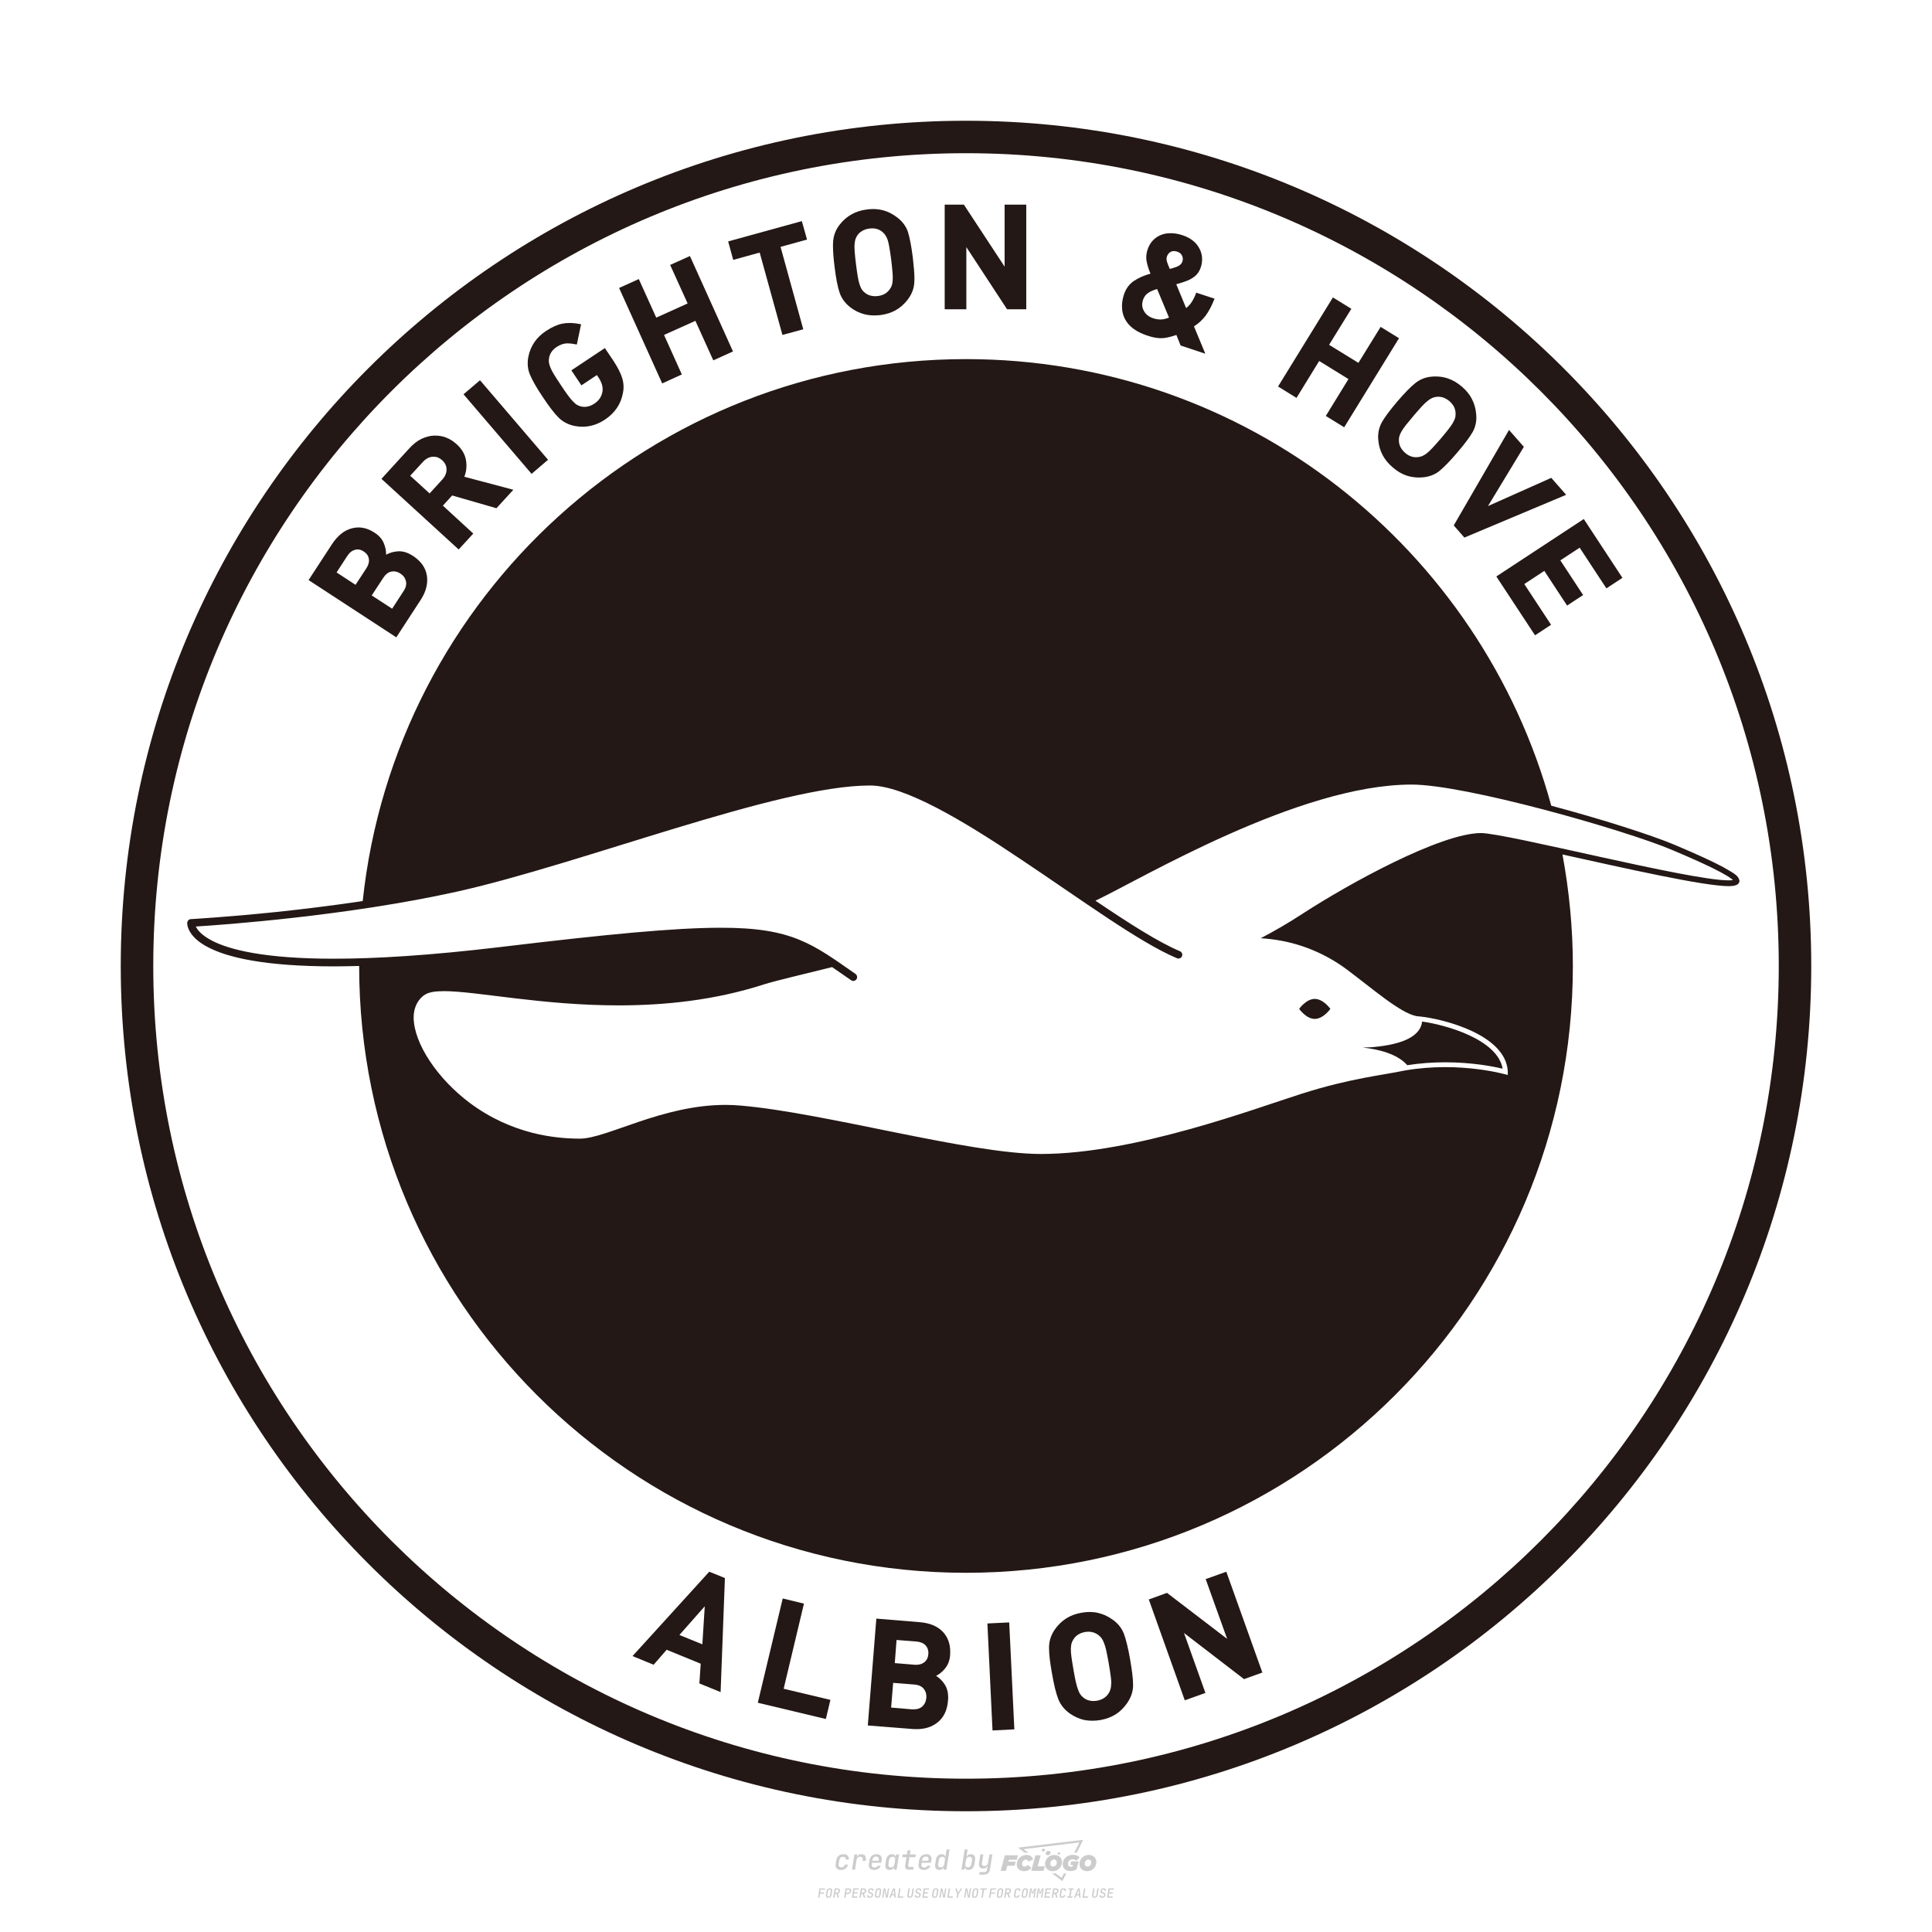 <?xml version="1.0" encoding="UTF-8"?>
<svg xmlns="http://www.w3.org/2000/svg" version="1.1" viewBox="0 0 800 800">
  <!-- Created by @FCLOGO 2024-12-16 GMT+8 17:12:03 . https://fclogo.top/ -->
<!-- FOR PERSONAL USE ONLY NOT FOR COMMERCIAL USE -->
  <path d="M348.219,774.301c-.786,0-1.375-.217-1.768-.652-.393-.435-.528-1.03-.406-1.786l.252-1.648c.122-.755.45-1.35.984-1.785.534-.435,1.194-.652,1.98-.652.755,0,1.329.199,1.722.595.393.397.551.938.475,1.625h-1.236c.03-.359-.055-.637-.257-.836-.202-.198-.498-.297-.887-.297-.42,0-.763.117-1.03.349-.267.233-.435.563-.503.99l-.263,1.659c-.069.435-.006.769.189,1.002.195.233.502.349.921.349.389,0,.715-.099.979-.297.263-.198.436-.48.521-.847h1.236c-.137.687-.467,1.231-.99,1.631-.523.401-1.162.6-1.917.6h-0ZM352.797,774.187l.996-6.294h1.19l-.195,1.19c.336-.87.973-1.304,1.911-1.304.671,0,1.169.208,1.493.624.324.416.429.986.315,1.71l-.069.423h-1.27l.057-.32c.069-.45.011-.795-.171-1.036-.183-.24-.477-.361-.881-.361-.405,0-.74.122-1.007.366-.267.245-.435.588-.503,1.03l-.63,3.971h-1.236v-0ZM361.906,774.301c-.77,0-1.346-.223-1.728-.669s-.515-1.036-.401-1.768l.252-1.648c.084-.488.257-.915.521-1.282s.601-.651,1.013-.852c.412-.202.873-.304,1.385-.304.77,0,1.349.224,1.734.669.385.446.517,1.036.395,1.768l-.172,1.121h-3.845l-.092.526c-.153.954.217,1.431,1.11,1.431.717,0,1.175-.248,1.373-.744h1.225c-.168.534-.503.96-1.007,1.276-.504.317-1.091.475-1.763.475h0ZM361.231,770.216l-.046.286,2.655-.012.046-.286c.069-.466.013-.822-.166-1.07-.179-.248-.486-.372-.921-.372-.443,0-.795.126-1.059.378-.263.252-.433.611-.509,1.076h0ZM368.326,774.301c-.633,0-1.103-.212-1.408-.635s-.397-1.001-.274-1.734l.274-1.774c.115-.733.393-1.312.836-1.74.442-.427.98-.641,1.613-.641.465,0,.83.119,1.093.354.263.236.391.557.383.962h.023l.172-1.202h1.236l-.996,6.294h-1.225l.195-1.201h-.023c-.122.412-.351.734-.687.967s-.74.349-1.213.349l0.0 0ZM368.932,773.226c.389,0,.715-.119.978-.355.263-.236.429-.572.498-1.007l.252-1.648c.069-.427.01-.761-.177-1.002-.187-.24-.475-.36-.864-.36-.397,0-.725.118-.984.354-.26.236-.423.572-.492,1.007l-.252,1.648c-.069.443-.013.78.166,1.013.179.233.471.349.876.349h0ZM376.348,774.187c-.572,0-.994-.157-1.264-.469-.271-.312-.361-.751-.269-1.316l.538-3.387h-1.739l.171-1.122h1.74l.275-1.716h1.236l-.275,1.716h2.472l-.183,1.122h-2.461l-.538,3.387c-.076.442.099.664.526.664h1.717l-.172,1.121h-1.774,0ZM382.504,774.301c-.77,0-1.346-.223-1.728-.669s-.515-1.036-.401-1.768l.252-1.648c.084-.488.257-.915.521-1.282s.601-.651,1.013-.852c.412-.202.873-.304,1.385-.304.77,0,1.349.224,1.734.669.385.446.517,1.036.395,1.768l-.172,1.121h-3.845l-.092.526c-.153.954.217,1.431,1.11,1.431.717,0,1.175-.248,1.373-.744h1.225c-.168.534-.503.96-1.007,1.276-.504.317-1.091.475-1.763.475h0ZM381.829,770.216l-.046.286,2.655-.012.046-.286c.069-.466.013-.822-.166-1.07-.179-.248-.486-.372-.921-.372-.443,0-.795.126-1.059.378-.263.252-.433.611-.509,1.076h0ZM388.924,774.301c-.633,0-1.101-.212-1.402-.635-.301-.423-.395-1.001-.28-1.734l.274-1.774c.115-.733.393-1.312.836-1.74.442-.427.98-.641,1.613-.641.465,0,.83.119,1.093.354.263.236.391.557.383.962h.023l.206-1.465.298-1.796h1.236l-1.327,8.354h-1.225l.195-1.201h-.023c-.122.412-.351.734-.687.967s-.74.349-1.213.349l0.0 0ZM389.531,773.226c.389,0,.715-.119.978-.355.263-.236.429-.572.498-1.007l.252-1.648c.076-.427.019-.761-.172-1.002-.191-.24-.48-.36-.87-.36-.397,0-.725.118-.984.354-.26.236-.423.572-.492,1.007l-.252,1.648c-.076.443-.023.78.16,1.013s.477.349.881.349h0ZM401.017,774.301c-.473,0-.839-.116-1.099-.349-.26-.233-.385-.555-.378-.967h-.011l-.195,1.201h-1.224l1.327-8.354h1.236l-.286,1.796-.274,1.465h.046c.122-.412.353-.735.692-.967.34-.232.742-.349,1.208-.349.633,0,1.1.214,1.402.641.301.428.395,1.007.281,1.74l-.275,1.774c-.115.733-.395,1.31-.841,1.734-.446.423-.982.635-1.608.635v-0ZM400.766,773.226c.397,0,.723-.116.979-.349.256-.233.422-.571.498-1.013l.252-1.648c.069-.435.011-.77-.171-1.007-.183-.236-.473-.354-.87-.354-.389,0-.715.12-.979.36s-.429.574-.498,1.002l-.252,1.648c-.069.435-.011.771.172,1.007.183.236.473.355.87.355h0ZM405.469,776.247l.172-1.064h1.934c.641,0,1.007-.302,1.099-.905l.103-.675.206-1.19h-.035c-.122.42-.347.744-.675.973-.328.229-.729.343-1.201.343-.626,0-1.093-.201-1.402-.601s-.41-.944-.303-1.631l.584-3.605h1.236l-.561,3.479c-.061.412,0,.732.183.961s.465.343.847.343c.389,0,.717-.122.984-.366.267-.244.431-.584.492-1.018l.538-3.399h1.236l-1.007,6.409c-.099.603-.37,1.078-.812,1.425-.443.347-1.0.521-1.671.521h-1.946ZM417.787,770.085h3.221l.537-1.855h-5.466l-1.708,6.442h2.147l.586-2.099h3.026l.439-1.708h-3.026l.244-.781h0ZM424.229,772.916c-.586,0-1.025-.39-1.025-1.123,0-.878.634-1.757,1.611-1.757.488,0,.878.244,1.025.781l1.952-.83c-.293-1.171-1.269-1.903-2.635-1.903-2.782,0-4.148,2.147-4.148,3.904s1.269,2.83,3.075,2.83c1.367,0,2.342-.586,2.977-1.415l-1.513-1.171c-.39.439-.83.683-1.318.683v0ZM430.915,768.231h-2.147l-1.757,6.442h5.124l.488-1.855h-2.928l1.22-4.587ZM439.748,771.013c0-1.659-1.318-2.928-3.221-2.928-2.196,0-3.807,1.806-3.807,3.807,0,1.659,1.318,2.928,3.221,2.928,2.196,0,3.807-1.806,3.807-3.807ZM434.917,771.696c0-.83.586-1.708,1.513-1.708.781,0,1.171.537,1.171,1.22,0,.83-.586,1.708-1.513,1.708-.781,0-1.171-.537-1.171-1.22ZM443.213,772.233h1.074l-.195.683c-.146.049-.342.098-.586.098-.683,0-1.269-.39-1.269-1.22,0-1.025.732-1.903,1.952-1.903.586,0,1.123.244,1.513.586l1.367-1.367c-.439-.537-1.513-1.074-2.733-1.074-2.587,0-4.295,1.757-4.295,3.855,0,2.05,1.611,2.879,3.221,2.879.927,0,1.855-.293,2.489-.683l.927-3.319h-3.123l-.342,1.464v0ZM450.777,768.084c-2.196,0-3.807,1.806-3.807,3.807,0,1.659,1.318,2.928,3.221,2.928,2.196,0,3.807-1.806,3.807-3.807,0-1.659-1.318-2.928-3.221-2.928ZM450.338,772.916c-.781,0-1.171-.537-1.171-1.22,0-.83.586-1.708,1.513-1.708.781,0,1.171.537,1.171,1.22,0,.83-.586,1.708-1.513,1.708ZM437.942,767.499c-.049.293.098.488.439.488s.537-.195.634-.488c.049-.244-.098-.488-.439-.488s-.586.244-.634.488ZM432.135,765.498c-.439,0-.732.244-.781.586s.098.586.537.586.732-.244.781-.586c.098-.342-.098-.586-.537-.586ZM433.013,767.303c-.098.537.146.878.83.878.634,0,1.074-.39,1.171-.878s-.146-.878-.83-.878-1.074.39-1.171.878ZM439.602,777.552l-2.44-1.806h-1.513l4.246,3.172,1.611-3.172h-.976l-.927,1.806h0ZM425.839,767.157l-2.001-1.464,23.132-2.782-2.147,4.246h1.025l2.684-5.319-26.988,3.221,2.782,2.099h1.513ZM338.719,785.785l.609-3.832h2.32l-.084.519h-1.764l-.184,1.145h1.627l-.084.525h-1.617l-.257,1.643h-.567,0ZM342.97,785.838c-.357,0-.623-.101-.798-.302-.175-.201-.234-.473-.178-.816l.268-1.701c.056-.343.203-.615.441-.816.238-.201.535-.302.892-.302s.623.1.798.299c.175.199.236.471.184.814l-.268,1.706c-.056.343-.204.615-.444.816-.24.201-.538.302-.895.302ZM343.049,785.334c.193,0,.348-.052.467-.158.119-.105.194-.257.226-.457l.268-1.701c.032-.199.005-.352-.079-.457-.084-.105-.222-.158-.415-.158s-.347.052-.465.158c-.117.105-.192.257-.223.457l-.268,1.701c-.032.2-.005.352.079.457s.22.158.409.158h0ZM344.996,785.785l.609-3.832h1.202c.238,0,.439.046.604.139.165.093.283.223.357.391s.091.366.052.593c-.038.259-.14.484-.304.675-.165.191-.366.321-.604.391l.535,1.643h-.619l-.478-1.575h-.541l-.247,1.575h-.567ZM345.888,783.707h.635c.189,0,.349-.056.48-.168.131-.112.211-.262.239-.451.032-.193,0-.345-.094-.459-.095-.114-.236-.171-.425-.171h-.635l-.2,1.249ZM349.545,785.785l.609-3.832h1.254c.371,0,.651.105.84.315.189.21.255.49.199.84-.038.234-.122.438-.249.611s-.29.307-.488.402c-.198.095-.419.142-.664.142h-.693l-.241,1.522h-.567ZM350.432,783.754h.693c.192,0,.357-.059.493-.176.136-.117.22-.274.252-.47s-.002-.352-.1-.47-.245-.176-.441-.176h-.688l-.21,1.291v0ZM352.747,785.785l.609-3.832h2.252l-.079.504h-1.695l-.173,1.087h1.512l-.079.499h-1.512l-.194,1.239h1.69l-.079.504h-2.252ZM355.843,785.785l.609-3.832h1.202c.238,0,.439.046.604.139.165.093.283.223.357.391s.091.366.052.593c-.038.259-.14.484-.304.675-.165.191-.366.321-.604.391l.535,1.643h-.619l-.478-1.575h-.541l-.247,1.575h-.567ZM356.736,783.707h.635c.189,0,.349-.056.48-.168.131-.112.211-.262.239-.451.032-.193,0-.345-.094-.459-.095-.114-.236-.171-.425-.171h-.635l-.2,1.249ZM360.132,785.838c-.385,0-.674-.095-.866-.286-.192-.191-.264-.451-.215-.779h.567c-.028.175.011.312.116.412.105.1.266.149.483.149.203,0,.37-.049.501-.147.131-.098.211-.233.239-.404.021-.15.001-.279-.06-.386-.061-.107-.158-.181-.291-.223l-.457-.136c-.266-.08-.462-.217-.588-.409-.126-.192-.17-.42-.131-.682.035-.21.112-.394.231-.551s.273-.28.462-.367.402-.131.64-.131c.35,0,.616.095.798.286.182.191.248.444.2.759h-.567c.028-.168-.003-.3-.092-.396-.089-.096-.23-.144-.422-.144-.189,0-.343.045-.462.134-.119.089-.189.214-.21.375-.025.151-.007.279.052.386s.158.181.294.223l.467.147c.262.081.456.217.58.409.124.193.165.422.123.688-.035.217-.116.406-.241.567-.126.161-.288.286-.485.375-.198.089-.419.134-.664.134l-0.0 0ZM363.265,785.838c-.357,0-.623-.101-.798-.302-.175-.201-.234-.473-.178-.816l.268-1.701c.056-.343.203-.615.441-.816.238-.201.535-.302.892-.302s.623.1.798.299c.175.199.236.471.184.814l-.268,1.706c-.056.343-.204.615-.444.816-.24.201-.538.302-.895.302ZM363.344,785.334c.193,0,.348-.052.467-.158.119-.105.194-.257.226-.457l.268-1.701c.032-.199.005-.352-.079-.457-.084-.105-.222-.158-.415-.158s-.347.052-.465.158c-.117.105-.192.257-.223.457l-.268,1.701c-.032.2-.005.352.079.457s.22.158.409.158h0ZM365.275,785.785l.609-3.832h.709l.619,3.186c.007-.098.017-.217.029-.357.012-.14.027-.285.045-.435.018-.151.037-.289.058-.415l.315-1.979h.525l-.609,3.832h-.709l-.614-3.186c-.007.095-.017.209-.029.344s-.027.276-.045.423c-.018.147-.037.283-.058.409l-.315,2.01h-.53,0ZM368.225,785.785l1.585-3.832h.745l.373,3.832h-.562l-.073-.971h-1.087l-.388.971h-.593,0ZM369.385,784.342h.871l-.089-1.102c-.018-.196-.03-.365-.037-.509-.007-.143-.011-.243-.011-.299-.018.056-.052.156-.102.299s-.115.311-.192.504l-.441,1.107h0ZM371.721,785.785l.609-3.832h.567l-.525,3.312h1.674l-.079.52h-2.247ZM376.678,785.838c-.367,0-.634-.101-.8-.302-.166-.201-.221-.475-.165-.821l.436-2.761h.567l-.436,2.755c-.032.196-.008.35.071.462.079.112.214.168.407.168s.347-.056.465-.168c.117-.112.192-.266.223-.462l.435-2.755h.567l-.436,2.761c-.056.35-.2.625-.433.824-.233.199-.533.299-.9.299h0ZM379.844,785.838c-.385,0-.674-.095-.866-.286-.192-.191-.264-.451-.215-.779h.567c-.028.175.011.312.116.412.105.1.266.149.483.149.203,0,.37-.049.501-.147.131-.098.211-.233.239-.404.021-.15.001-.279-.06-.386-.061-.107-.158-.181-.291-.223l-.457-.136c-.266-.08-.462-.217-.588-.409-.126-.192-.17-.42-.131-.682.035-.21.112-.394.231-.551s.273-.28.462-.367.402-.131.64-.131c.35,0,.616.095.798.286.182.191.248.444.2.759h-.567c.028-.168-.003-.3-.092-.396-.089-.096-.23-.144-.422-.144-.189,0-.343.045-.462.134-.119.089-.189.214-.21.375-.025.151-.007.279.052.386s.158.181.294.223l.467.147c.262.081.456.217.58.409.124.193.165.422.123.688-.035.217-.116.406-.241.567-.126.161-.288.286-.485.375-.198.089-.419.134-.664.134l-0.0 0ZM381.906,785.785l.609-3.832h2.252l-.079.504h-1.695l-.173,1.087h1.512l-.079.499h-1.512l-.194,1.239h1.69l-.079.504h-2.252ZM386.943,785.838c-.357,0-.623-.101-.798-.302-.175-.201-.234-.473-.178-.816l.268-1.701c.056-.343.203-.615.441-.816.238-.201.535-.302.892-.302s.623.1.798.299c.175.199.236.471.184.814l-.268,1.706c-.056.343-.204.615-.444.816-.24.201-.538.302-.895.302ZM387.021,785.334c.193,0,.348-.052.467-.158.119-.105.194-.257.226-.457l.268-1.701c.032-.199.005-.352-.079-.457-.084-.105-.222-.158-.415-.158s-.347.052-.465.158c-.117.105-.192.257-.223.457l-.268,1.701c-.032.2-.005.352.079.457s.22.158.409.158h0ZM388.953,785.785l.609-3.832h.709l.619,3.186c.007-.098.017-.217.029-.357.012-.14.027-.285.045-.435.018-.151.037-.289.058-.415l.315-1.979h.525l-.609,3.832h-.709l-.614-3.186c-.007.095-.017.209-.029.344s-.027.276-.045.423c-.018.147-.037.283-.058.409l-.315,2.01h-.53ZM392.249,785.785l.609-3.832h.567l-.525,3.312h1.674l-.079.52h-2.247ZM396.117,785.785l.22-1.412-.751-2.42h.577l.446,1.449c.028.095.05.184.066.268.016.084.025.147.029.189.018-.042.046-.105.087-.189.04-.084.088-.173.144-.268l.898-1.449h.598l-1.528,2.42-.22,1.412h-.567ZM399.217,785.785l.609-3.832h.709l.619,3.186c.007-.098.017-.217.029-.357.012-.14.027-.285.044-.435.018-.151.037-.289.058-.415l.315-1.979h.525l-.609,3.832h-.709l-.614-3.186c-.007.095-.017.209-.029.344s-.027.276-.045.423c-.018.147-.037.283-.058.409l-.315,2.01h-.53 0ZM403.505,785.838c-.357,0-.623-.101-.798-.302-.175-.201-.234-.473-.178-.816l.268-1.701c.056-.343.203-.615.441-.816.238-.201.535-.302.892-.302.357,0,.623.1.798.299.175.199.236.471.184.814l-.268,1.706c-.056.343-.204.615-.444.816-.239.201-.538.302-.895.302h0ZM403.584,785.334c.193,0,.348-.052.467-.158.119-.105.194-.257.226-.457l.268-1.701c.032-.199.005-.352-.079-.457-.084-.105-.222-.158-.415-.158-.193,0-.347.052-.465.158-.117.105-.191.257-.223.457l-.268,1.701c-.032.2-.005.352.079.457.084.105.22.158.409.158h0ZM406.381,785.785l.525-3.312h-1.023l.084-.519h2.619l-.084.519h-1.029l-.525,3.312h-.567ZM409.518,785.785l.609-3.832h2.32l-.084.519h-1.764l-.184,1.145h1.627l-.084.525h-1.617l-.257,1.643h-.567,0ZM413.769,785.838c-.357,0-.623-.101-.798-.302-.175-.201-.234-.473-.178-.816l.268-1.701c.056-.343.203-.615.441-.816.238-.201.535-.302.892-.302.357,0,.623.1.798.299.175.199.236.471.184.814l-.268,1.706c-.056.343-.204.615-.444.816-.239.201-.538.302-.895.302h0ZM413.848,785.334c.193,0,.348-.052.467-.158.119-.105.194-.257.226-.457l.268-1.701c.032-.199.005-.352-.079-.457-.084-.105-.222-.158-.415-.158-.193,0-.347.052-.465.158-.117.105-.191.257-.223.457l-.268,1.701c-.032.2-.005.352.079.457.084.105.22.158.409.158h0ZM415.795,785.785l.609-3.832h1.202c.238,0,.439.046.604.139.164.093.283.223.357.391s.091.366.053.593c-.039.259-.14.484-.304.675-.165.191-.366.321-.604.391l.535,1.643h-.619l-.478-1.575h-.541l-.247,1.575h-.567 0ZM416.688,783.707h.635c.189,0,.349-.056.48-.168.131-.112.211-.262.239-.451.032-.193,0-.345-.095-.459-.094-.114-.236-.171-.425-.171h-.635l-.199,1.249h0ZM420.905,785.838c-.36,0-.631-.101-.811-.302-.18-.201-.242-.473-.186-.816l.268-1.701c.056-.346.206-.619.449-.819s.545-.299.906-.299c.357,0,.625.101.806.302.18.201.242.473.186.816h-.567c.031-.199.003-.352-.087-.457-.089-.105-.228-.158-.417-.158-.193,0-.351.052-.475.158-.124.105-.202.255-.234.451l-.268,1.706c-.032.2-.003.352.087.457.089.105.23.158.423.158s.35-.052.472-.158.199-.257.231-.457h.567c-.035.228-.115.425-.239.593s-.281.298-.47.388c-.189.091-.402.136-.64.136h0ZM424.034,785.838c-.357,0-.623-.101-.798-.302-.175-.201-.234-.473-.178-.816l.268-1.701c.056-.343.203-.615.441-.816.238-.201.535-.302.892-.302.357,0,.623.1.798.299.175.199.236.471.184.814l-.268,1.706c-.056.343-.204.615-.444.816-.239.201-.538.302-.895.302h0ZM424.112,785.334c.193,0,.348-.052.467-.158.119-.105.194-.257.226-.457l.268-1.701c.032-.199.005-.352-.079-.457-.084-.105-.222-.158-.415-.158-.193,0-.347.052-.465.158-.117.105-.191.257-.223.457l-.268,1.701c-.032.2-.005.352.079.457.084.105.22.158.409.158h0ZM425.965,785.785l.609-3.832h.687l.184,1.228c.021.119.037.23.047.333.011.103.019.183.026.239.018-.056.047-.136.089-.241.042-.105.091-.217.147-.336l.567-1.223h.709l-.609,3.832h-.535l.204-1.291c.025-.168.058-.352.1-.554.042-.201.087-.404.136-.609s.096-.4.142-.585c.045-.185.087-.348.126-.488l-.855,1.863h-.551l-.283-1.863c-.004.136-.011.295-.021.475s-.024.372-.039.575c-.016.203-.035.407-.058.611-.023.205-.048.396-.076.575l-.205,1.291h-.541ZM429.115,785.785l.609-3.832h.687l.184,1.228c.021.119.037.23.047.333.011.103.019.183.026.239.018-.056.047-.136.089-.241.042-.105.091-.217.147-.336l.567-1.223h.709l-.609,3.832h-.535l.204-1.291c.025-.168.058-.352.1-.554.042-.201.087-.404.136-.609s.096-.4.142-.585c.045-.185.087-.348.126-.488l-.855,1.863h-.551l-.283-1.863c-.004.136-.011.295-.021.475s-.024.372-.039.575c-.016.203-.035.407-.058.611-.023.205-.048.396-.076.575l-.205,1.291h-.541ZM432.411,785.785l.609-3.832h2.252l-.079.504h-1.696l-.173,1.087h1.512l-.079.499h-1.512l-.194,1.239h1.69l-.079.504h-2.252,0ZM435.507,785.785l.609-3.832h1.202c.238,0,.439.046.604.139.164.093.283.223.357.391s.091.366.053.593c-.039.259-.14.484-.304.675-.165.191-.366.321-.604.391l.535,1.643h-.619l-.478-1.575h-.541l-.247,1.575h-.567 0ZM436.4,783.707h.635c.189,0,.349-.056.48-.168.131-.112.211-.262.239-.451.032-.193,0-.345-.095-.459-.094-.114-.236-.171-.425-.171h-.635l-.199,1.249h0ZM439.801,785.838c-.36,0-.631-.101-.811-.302-.18-.201-.242-.473-.186-.816l.268-1.701c.056-.346.206-.619.449-.819s.545-.299.906-.299c.357,0,.625.101.806.302.18.201.242.473.186.816h-.567c.031-.199.003-.352-.087-.457-.089-.105-.228-.158-.417-.158-.193,0-.351.052-.475.158-.124.105-.202.255-.234.451l-.268,1.706c-.032.2-.003.352.087.457.089.105.23.158.423.158s.35-.052.472-.158.199-.257.231-.457h.567c-.035.228-.115.425-.239.593s-.281.298-.47.388c-.189.091-.402.136-.64.136h0ZM441.879,785.785l.079-.504h.777l.446-2.824h-.777l.084-.504h2.126l-.084.504h-.777l-.446,2.824h.777l-.079.504h-2.126 0ZM444.74,785.785l1.585-3.832h.745l.373,3.832h-.562l-.073-.971h-1.087l-.388.971h-.593,0ZM445.9,784.342h.871l-.089-1.102c-.017-.196-.03-.365-.037-.509-.007-.143-.01-.243-.01-.299-.018.056-.052.156-.102.299s-.115.311-.192.504l-.441,1.107h0ZM448.235,785.785l.609-3.832h.567l-.525,3.312h1.674l-.079.52h-2.247,0ZM453.193,785.838c-.368,0-.634-.101-.8-.302-.166-.201-.221-.475-.165-.821l.436-2.761h.567l-.436,2.755c-.032.196-.008.35.071.462.079.112.214.168.407.168s.347-.056.465-.168c.117-.112.192-.266.223-.462l.436-2.755h.567l-.436,2.761c-.056.35-.2.625-.433.824-.233.199-.533.299-.9.299h-0ZM456.358,785.838c-.385,0-.674-.095-.866-.286-.193-.191-.264-.451-.215-.779h.567c-.028.175.011.312.115.412.105.1.266.149.483.149.203,0,.37-.049.501-.147s.211-.233.239-.404c.021-.15.001-.279-.06-.386s-.158-.181-.291-.223l-.457-.136c-.266-.08-.462-.217-.588-.409-.126-.192-.17-.42-.131-.682.035-.21.112-.394.231-.551s.273-.28.462-.367c.189-.087.402-.131.64-.131.35,0,.616.095.798.286.182.191.248.444.199.759h-.567c.028-.168-.003-.3-.092-.396-.089-.096-.23-.144-.423-.144-.189,0-.343.045-.462.134-.119.089-.189.214-.21.375-.025.151-.007.279.052.386s.158.181.294.223l.467.147c.262.081.456.217.58.409.124.193.165.422.124.688-.035.217-.116.406-.241.567-.126.161-.288.286-.485.375-.198.089-.419.134-.664.134l0.0 0ZM458.421,785.785l.609-3.832h2.252l-.079.504h-1.696l-.173,1.087h1.512l-.079.499h-1.512l-.194,1.239h1.69l-.079.504h-2.252,0Z" style="fill: #ccc;"/>
  <g>
    <path d="M400.007,50c-193.305,0-350.007,156.699-350.007,349.987s156.702,350.013,350.007,350.013,349.993-156.726,349.993-350.013S593.285,50,400.007,50ZM400.007,736.522c-185.882,0-336.542-150.67-336.542-336.549S214.124,63.438,400.007,63.438s336.542,150.683,336.542,336.535-150.659,336.549-336.542,336.549h0Z" style="fill: #231815;"/>
    <path d="M475.235,139.01c1.916.656,3.628.98,5.129,1.021.469.013.892.014,1.335-.026,1.755-.188,3.53-.652,5.338-1.282l.079-.026,1.753,4.37,10.232,3.402-4.71-11.33c1.849-1.112,3.409-2.588,4.789-4.37,1.38-1.862,2.579-4.136,3.637-6.856l.105-.235-7.562-2.486-.104.209c-1.058,2.881-2.447,4.943-4.108,6.176l-4.083-9.865c.496-.134,1.097-.309,1.727-.523.724-.228,1.286-.415,1.701-.549,1.702-.549,3.088-1.287,4.213-2.198,1.152-.898,1.963-2.136,2.486-3.663.348-1.085.562-2.187.576-3.219.027-1.675-.333-3.274-1.204-4.815-1.353-2.505-3.718-4.293-6.961-5.364-1.621-.522-3.119-.798-4.579-.811h0c-1.594-.054-3.12.195-4.527.811-2.572,1.125-4.414,3.164-5.338,6.045-.335,1.005-.483,2.005-.523,2.983-.013.71.048,1.397.209,2.093.308,1.514.847,3.14,1.544,4.815-2.586.697-4.862,1.698-6.777,2.957-1.983,1.326-3.356,3.202-4.187,5.6-.522,1.648-.81,3.197-.837,4.658-.04,2.103.396,4.027,1.361,5.809,1.635,2.974,4.748,5.212,9.29,6.673h-0ZM483.19,106.248c.295-.938.833-1.587,1.596-1.963.389-.228.838-.327,1.361-.314h0c.389,0,.814.062,1.256.209.992.335,1.666.858,2.041,1.649.241.469.354.97.34,1.465,0,.335-.088.698-.209,1.047-.214.616-.562,1.076-1.151,1.492-.576.415-1.315.74-2.172.968-.268.121-.578.233-1.02.34-.322.107-.596.156-.864.209-.576-1.326-.963-2.351-1.178-3.088-.12-.429-.157-.803-.157-1.151.013-.308.063-.609.157-.864ZM473.247,124.304c.429-1.286,1.129-2.274,2.067-2.931.911-.656,2.186-1.219,3.821-1.701l4.92,11.828c-1.152.482-2.188.718-3.192.785h-.628c-.857-.027-1.77-.189-2.721-.497-1.728-.563-2.99-1.524-3.794-2.931-.522-.898-.799-1.835-.759-2.826.013-.549.114-1.137.288-1.727h0Z" style="fill: #231815;"/>
    <polygon points="400.141 102.318 417.009 128.068 424.954 128.068 424.954 84.74 415.99 84.74 415.99 110.41 399.122 84.74 391.177 84.74 391.177 128.068 400.141 128.068 400.141 102.318" style="fill: #231815;"/>
    <polygon points="619.732 238.907 619.732 238.907 635.622 263.063 642.267 258.708 631.174 241.841 639.467 236.388 648.899 250.75 655.531 246.396 646.099 232.034 654.098 226.782 665.178 243.636 671.81 239.268 655.813 214.911 619.612 238.692 619.732 238.907" style="fill: #231815;"/>
    <path d="M572.213,174.833c-1.045,1.862-1.57,3.951-1.57,6.202,0,.348.025.75.079,1.151.174,2.237.762,4.3,1.753,6.176.965,1.876,2.39,3.627,4.239,5.181,1.862,1.608,3.747,2.732,5.783,3.402,1.581.509,3.256.785,5.024.785.456,0,.879-.012,1.335-.052,2.773-.188,5.162-1.063,7.091-2.591,1.929-1.554,4.403-4.09,7.458-7.667,3.095-3.604,5.231-6.492,6.437-8.609.978-1.795,1.492-3.796,1.492-5.966,0-.456-.025-.931-.079-1.413-.188-2.237-.789-4.313-1.753-6.176-.938-1.889-2.365-3.614-4.187-5.181-1.876-1.581-3.773-2.706-5.783-3.376-1.635-.563-3.346-.811-5.155-.811h0c-.429,0-.814-.001-1.256.052-2.666.161-5.004,1.076-6.987,2.617-1.956,1.541-4.468,4.116-7.536,7.693-3.041,3.577-5.179,6.426-6.385,8.583v-0ZM579.252,182.107c0-.522.062-1.036.209-1.492.161-.549.421-1.185.864-1.963.415-.723,1.029-1.612,1.806-2.617.817-1.032,1.904-2.329,3.297-3.977,1.407-1.635,2.557-2.974,3.428-3.899.898-.951,1.658-1.675,2.355-2.198.643-.536,1.243-.91,1.806-1.151.563-.241,1.099-.404,1.675-.471.268-.054.582-.079.864-.079v.001c.616,0,1.266.113,1.936.314.938.322,1.825.808,2.669,1.518,1.688,1.46,2.538,3.16,2.564,5.103v.288c0,.536-.05,1.048-.183,1.544-.161.563-.448,1.213-.864,1.936-.389.723-1.002,1.611-1.806,2.643-.817,1.045-1.891,2.382-3.271,4.004-1.353,1.554-2.491,2.869-3.402,3.82-.924.991-1.686,1.715-2.329,2.224-.656.509-1.296.883-1.832,1.151-.536.241-1.11.377-1.753.471-.308.04-.647.052-.942.052-1.568,0-3.054-.56-4.475-1.779-.858-.737-1.494-1.549-1.963-2.433-.415-.911-.654-1.798-.654-2.695v-.314h-0Z" style="fill: #231815;"/>
    <polygon points="546.245 149.477 546.245 149.477 558.37 156.967 548.991 172.227 549.179 172.361 556.601 176.929 579.297 140.046 571.687 135.356 562.496 150.255 550.344 142.779 559.562 127.867 551.925 123.165 529.216 160.035 536.853 164.764 546.245 149.477" style="fill: #231815;"/>
    <polygon points="606.375 222.602 606.549 222.521 648.511 204.89 642.348 197.87 616.141 209.553 631 185.021 624.85 178.041 601.967 217.564 606.375 222.602" style="fill: #231815;"/>
    <path d="M347.641,121.138c.804,2.371,2.266,4.383,4.396,6.071,1.768,1.38,3.694,2.316,5.757,2.878,1.326.362,2.712.523,4.213.523.79,0,1.616-.051,2.46-.131,2.452-.308,4.549-.983,6.411-2.015,1.835-1.032,3.448-2.445,4.841-4.213,1.702-2.17,2.665-4.508,2.852-6.987.027-.563.079-1.136.079-1.806,0-2.278-.265-5.24-.68-8.871-.603-4.703-1.278-8.187-2.015-10.545-.79-2.371-2.29-4.37-4.501-6.045-1.782-1.38-3.721-2.342-5.731-2.905-1.34-.348-2.727-.523-4.187-.523-.817,0-1.642.05-2.486.157-2.452.295-4.549.97-6.411,2.015-1.835,1.032-3.474,2.405-4.867,4.187-1.661,2.077-2.573,4.429-2.774,6.934-.067.616-.079,1.278-.079,2.015,0,2.278.225,5.176.68,8.74.563,4.662,1.25,8.148,2.041,10.519h0ZM353.868,101.146c.067-.857.179-1.557.366-2.119.188-.563.45-1.101.785-1.57.482-.75,1.184-1.375,2.041-1.858.858-.509,1.871-.834,2.983-.968.348-.027.724-.079,1.099-.079h.001c1.715,0,3.151.524,4.37,1.596.496.429.895.904,1.204,1.413.335.509.635,1.12.89,1.91.241.777.479,1.814.68,3.114.241,1.313.491,3.025.759,5.129.255,2.077.416,3.763.523,5.103.08.831.104,1.607.104,2.25,0,.362.001.7-.027.994-.067.831-.166,1.478-.34,2.067-.188.563-.488,1.113-.864,1.622-1.112,1.621-2.735,2.558-4.946,2.826-.362.04-.751.079-1.073.079-.724,0-1.372-.087-2.015-.262-.965-.281-1.776-.718-2.46-1.335-.496-.402-.883-.852-1.178-1.335-.281-.482-.569-1.132-.837-1.962-.281-.817-.518-1.867-.733-3.14-.228-1.246-.451-2.972-.733-5.103-.281-2.17-.442-3.881-.55-5.181-.067-.817-.104-1.542-.104-2.198.013-.362.025-.7.052-.994h0Z" style="fill: #231815;"/>
    <path d="M195.973,220.94l-12.587-11.566,3.847-4.213,18.317,5.286.131-.131,6.882-7.51-20.28-5.39c.59-1.487.864-3.024.864-4.632,0-.724-.063-1.435-.183-2.172-.402-2.465-1.703-4.704-3.847-6.646-1.34-1.233-2.841-2.197-4.449-2.8-1.393-.549-2.882-.785-4.396-.785-.228,0-.439-.013-.68,0l-.001 0c-1.728.094-3.466.569-5.207,1.413-1.702.858-3.288,2.134-4.789,3.742l-11.645,12.743,31.977,29.255,6.045-6.594h0ZM177.891,204.323l-8.034-7.327,5.26-5.731c1.192-1.3,2.504-1.985,3.978-2.146h.497c1.286,0,2.408.447,3.506,1.465,1.206,1.099,1.806,2.36,1.806,3.847s-.6,2.874-1.806,4.187l-5.207,5.705h0Z" style="fill: #231815;"/>
    <path d="M174.175,248.441c1.809-2.773,2.721-5.51,2.721-8.243,0-.616-.037-1.189-.131-1.806-.509-3.296-2.435-6.02-5.731-8.19-1.996-1.286-3.882-1.936-5.731-1.936-.214,0-.388-.001-.576.027-1.809.134-3.42.596-4.867,1.413.013-.188,0-.375,0-.576,0-1.219-.301-2.571-.837-3.951-.683-1.822-1.958-3.334-3.847-4.553-2.224-1.487-4.487-2.224-6.777-2.224l.001-.001c-.858,0-1.798.139-2.695.366-3.189.817-5.924,3.057-8.269,6.62l-9.656,14.811,36.321,23.708,10.075-15.465v-0ZM151.645,235.41l-4.422,6.751-7.85-5.129,4.396-6.777c.951-1.46,2.052-2.296,3.271-2.591.348-.107.672-.157,1.02-.157h-.001c.844,0,1.708.275,2.538.837,1.219.79,1.932,1.777,2.12,3.009.054.214.079.465.079.707.013,1.032-.374,2.144-1.151,3.349h0ZM153.922,246.557l4.736-7.222c.951-1.5,2.063-2.375,3.349-2.643h.027c.308-.054.633-.104.968-.104l-.001-0c.938,0,1.889.313,2.8.916,1.246.79,1.968,1.827,2.277,3.14.08.295.131.647.131.942,0,1.018-.361,2.093-1.125,3.219l-4.71,7.248-8.452-5.495h0Z" style="fill: #231815;"/>
    <polygon points="220.314 196.048 226.933 190.381 198.757 157.449 191.937 163.264 220.126 196.222 220.314 196.048" style="fill: #231815;"/>
    <polygon points="314.568 104.582 323.987 138.692 332.615 136.348 323.21 102.224 334.169 99.196 332.026 91.559 301.519 99.96 303.609 107.61 314.568 104.582" style="fill: #231815;"/>
    <path d="M224.762,164.402h0c2.572,3.912,4.77,6.752,6.525,8.508,1.795,1.755,3.993,2.921,6.632,3.47,1.099.214,2.197.322,3.256.322,3.242,0,6.364-.991,9.285-2.934,4.127-2.733,6.619-6.418,7.476-10.986.188-.844.268-1.688.268-2.519,0-1.273-.201-2.546-.59-3.778-.63-2.063-1.849-4.394-3.604-7.074l-3.55-5.279-13.867,9.218,4.153,6.216,6.404-4.26.724,1.058c.616.911,1.045,1.876,1.38,2.881.188.67.295,1.34.295,1.983,0,.295-.04.603-.08.884-.335,2.103-1.447,3.765-3.39,5.051-1.34.884-2.666,1.313-3.966,1.313-.536,0-1.072-.054-1.608-.188-.616-.161-1.152-.389-1.648-.683-.456-.281-1.018-.764-1.621-1.407-.63-.643-1.313-1.46-2.05-2.479-.79-1.045-1.755-2.465-2.947-4.274-1.219-1.782-2.144-3.282-2.827-4.381-.683-1.099-1.152-2.05-1.474-2.84-.322-.764-.536-1.447-.616-2.05-.054-.268-.067-.576-.067-.844,0-.295.027-.59.067-.884.281-1.956,1.313-3.524,3.149-4.756,1.313-.857,2.519-1.326,3.671-1.447.255-.054.576-.054.911-.054.991,0,2.197.134,3.591.429l.214.027,1.755-8.373-.228-.04c-1.635-.322-3.148-.496-4.569-.496-.991,0-1.97.08-2.854.255-2.13.415-4.448,1.447-6.913,3.081-3.926,2.599-6.337,6.136-7.248,10.571-.214.924-.295,1.876-.295,2.787,0,1.608.295,3.148.911,4.636.951,2.304,2.693,5.426,5.346,9.338l-0.0 0Z" style="fill: #231815;"/>
    <polygon points="282.333 155.051 282.333 155.051 274.964 138.692 287.947 132.851 295.356 149.209 295.584 149.116 303.515 145.525 285.682 106.016 277.496 109.7 284.731 125.656 271.735 131.525 264.514 115.555 256.354 119.239 274.2 158.762 282.333 155.051" style="fill: #231815;"/>
    <polygon points="332.897 664.027 332.897 664.027 324.108 661.897 313.791 705.064 314.032 705.131 341.967 711.803 343.856 703.885 324.496 699.277 332.897 664.027" style="fill: #231815;"/>
    <polygon points="499.245 653.872 499.245 653.872 508.128 678.617 483.234 659.579 475.691 662.299 490.59 704.059 499.138 701.005 490.268 676.179 515.135 695.297 515.282 695.23 522.718 692.564 507.793 650.817 499.245 653.872" style="fill: #231815;"/>
    <path d="M293.683,650.815l-31.768,34.933,8.74,3.585,5.391-6.202,14.104,5.783-.55,8.138.183.104,8.609,3.506,1.779-47.232-6.49-2.617v0h0ZM290.831,680.881l-9.499-3.873,10.493-11.88-.994,15.753h0Z" style="fill: #231815;"/>
    <path d="M467.961,687.136c-.844-4.783-1.706-8.318-2.591-10.676-.938-2.371-2.536-4.386-4.867-5.94-1.862-1.34-3.851-2.2-5.914-2.669-1.085-.255-2.171-.366-3.349-.366v-0c-1.099,0-2.223.099-3.402.314-2.425.415-4.511,1.203-6.333,2.355-1.795,1.152-3.398,2.651-4.684,4.527-1.568,2.237-2.38,4.663-2.434,7.248v.471c0,2.505.386,6.005,1.204,10.467.817,4.756,1.692,8.305,2.617,10.676.911,2.371,2.538,4.372,4.763,5.966,1.862,1.313,3.876,2.213,5.966,2.695,1.072.214,2.171.314,3.323.314,1.099,0,2.276-.087,3.428-.288,2.438-.442,4.524-1.242,6.333-2.381,1.769-1.139,3.345-2.678,4.632-4.527,1.621-2.318,2.498-4.769,2.538-7.301-.013-.12,0-.219,0-.366,0-2.465-.453-5.991-1.23-10.519h0ZM460.163,697.21h-.052c0,.844-.074,1.543-.262,2.146-.147.59-.371,1.178-.733,1.701-1.032,1.728-2.644,2.751-4.841,3.166-.522.067-1.009.131-1.492.131-.563,0-1.086-.063-1.622-.183-.992-.228-1.855-.627-2.538-1.23-.536-.389-.934-.826-1.256-1.308-.348-.469-.66-1.171-.968-1.989-.295-.844-.634-1.893-.916-3.166-.281-1.273-.633-2.997-.994-5.181-.375-2.197-.663-3.933-.837-5.26-.161-1.259-.235-2.257-.235-3.088v-.183c.027-.857.114-1.609.262-2.198.161-.563.385-1.115.707-1.57.469-.844,1.119-1.531,1.963-2.093s1.793-.897,2.905-1.125c.536-.067,1.048-.131,1.544-.131h0c1.541.027,2.903.488,4.082,1.439.522.389.959.852,1.335,1.361.335.496.661,1.133.942,1.91.335.79.647,1.84.942,3.166.281,1.313.619,3.051.994,5.181.375,2.117.637,3.853.811,5.234.174,1.232.262,2.244.262,3.062v.209h-0Z" style="fill: #231815;"/>
    <polygon points="408.863 672.24 410.98 716.546 411.234 716.533 420.023 716.091 417.893 671.811 408.863 672.24" style="fill: #231815;"/>
    <path d="M380.667,671.697l-17.794-1.465h-.002l-3.533,44.249,18.579,1.465c.563.054,1.1.052,1.622.052h.027c3.323,0,6.174-.861,8.478-2.643,2.693-2.05,4.193-5.153,4.501-9.159.04-.469.079-.841.079-1.256,0-2.09-.449-3.877-1.387-5.364-.965-1.541-2.204-2.752-3.637-3.663,1.3-.59,2.498-1.564,3.637-2.931,1.313-1.541,2.037-3.454,2.198-5.705.027-.469.027-.905.027-1.361,0-3.189-.948-5.915-2.931-8.086-2.251-2.438-5.538-3.813-9.865-4.135v0ZM383.569,703.071c-.134,1.514-.696,2.674-1.701,3.585-.871.75-2.006,1.151-3.506,1.151-.214,0-.426.013-.68,0l-8.688-.733.837-10.231h.001l8.688.68c1.809.134,3.094.709,3.951,1.727.764.911,1.125,1.998,1.125,3.297,0,.147-.013.349-.027.523v-0ZM384.406,684.937c-.107,1.447-.67,2.558-1.675,3.376-.871.67-1.968,1.047-3.402,1.047-.241,0-.465-.013-.707-.027l-8.112-.68.733-9.577.001.001,8.138.628c1.742.161,3.028.684,3.899,1.622.764.844,1.151,1.855,1.151,3.114,0,.161.001.323-.027.497h0Z" style="fill: #231815;"/>
    <path d="M713.518,359.043h0c-4.301-2.304-10.906-5.359-20.378-9.338-9.754-4.073-29.904-10.504-50.791-16.077-29.127-106.592-126.556-184.928-242.341-184.928-129.705,0-236.419,98.285-249.817,224.411-12.782,1.903-24.987,3.39-35.585,4.502-20.981,2.184-35.545,2.961-35.571,2.974-.79.04-1.393.643-1.5,1.407-.013.067-.013.147-.013.268-.054,1.152.764,5.962,8.709,10.008,7.931,4.127,22.951,7.864,52.051,7.891,3.283,0,6.779-.094,10.437-.174,0,138.773,112.489,251.273,251.291,251.273s251.278-112.5,251.278-251.273c0-15.769-1.541-31.203-4.301-46.168,25.831,5.707,58.334,13.089,68.812,13.116,1.112-.027,1.996-.067,2.76-.322.683-.147,1.688-.724,1.728-1.903-.415-2.278-2.519-3.175-6.766-5.667h-0ZM715.782,364.536h0c-16.412.027-91.856-19.547-102.574-19.587-16.747.107-54.436,20.793-74.01,33.508-5.694,3.724-11.495,7.087-17.163,10.048,1.433.08,2.907.201,4.301.389,11.911,1.42,22.468,6.029,31.003,12.286,11,8.199,22.375,18.248,29.207,19.587.322.027.697.054,1.085.107h.027c9.727.911,37.554,7.797,36.683,24.263,0,0-19.373-5.855-42.605-1.876-9.151,1.956-22.495,3.189-42.699,9.619-19.132,6.029-69.039,24.946-108.054,24.96-29.69-.027-89.672-17.109-124.292-20.043-2.063-.174-4.113-.281-6.163-.281-26.354-.027-48.983,13.826-60.304,13.974-10.209,0-28.109-1.742-45.633-14.737-13.331-9.968-23.178-24.531-23.312-35.316-.027-3.604,1.259-6.953,4.073-9.164,1.983-1.514,4.77-1.822,8.441-1.862,13.585.013,40.475,5.908,72.376,5.895,18.971,0,39.618-2.063,60.103-8.668,4.756-1.527,19.065-4.863,28.283-7.181,2.438,1.661,5.011,3.457,7.878,5.439.281.201.576.295.871.295.522,0,1.005-.255,1.326-.67.509-.737.308-1.715-.375-2.224-17.739-12.353-26.166-19.212-55.842-19.132-18.904,0-46.558,2.626-91.334,7.998-29.06,3.47-51.502,4.823-68.798,4.823-28.832.013-43.436-3.765-50.577-7.516-4.408-2.318-6.029-4.502-6.605-5.815,10.37-.643,62.18-4.274,107.947-14.402,51.944-11.549,133.282-44.051,171.172-43.984,14.121-.094,38.599,14.47,62.849,30.801,24.411,16.278,48.768,34.218,64.31,40.729.804.322,1.728-.04,2.05-.844.348-.804-.04-1.728-.844-2.077-8.896-3.724-21.262-11.656-34.982-20.914,18.824-8.909,84.125-48.111,130.871-48.084,22.227-.04,87.984,18.676,107.759,27.01,9.419,3.966,16.01,6.98,20.191,9.244,2.077,1.112,3.591,2.023,4.475,2.72.281.201.509.415.656.576-.415.067-1.005.107-1.768.107v0Z" style="fill: #231815;"/>
    <path d="M582.62,440.959c.033.037.065.075.096.114,5.074-.795,10.346-1.198,15.692-1.198,10.954,0,19.615,1.656,23.794,2.64-2.068-12.226-23.886-18.231-33.355-19.51-.073.884-.334,1.895-.944,2.953-2.465,4.271-9.344,6.864-20.445,7.708-.05.004-.102.006-.152.006-.015,0-.389-.003-.389-.003-.845,0-1.745.027-2.671.088,6.699.732,14.258,2.623,18.374,7.202h0Z" style="fill: #231815;"/>
    <path d="M544.409,421.905c3.591,0,6.471-4.153,6.471-4.153,0,0-2.894-4.127-6.471-4.127s-6.458,4.127-6.458,4.127c0,0,2.881,4.153,6.458,4.153Z" style="fill: #231815;"/>
  </g>
</svg>